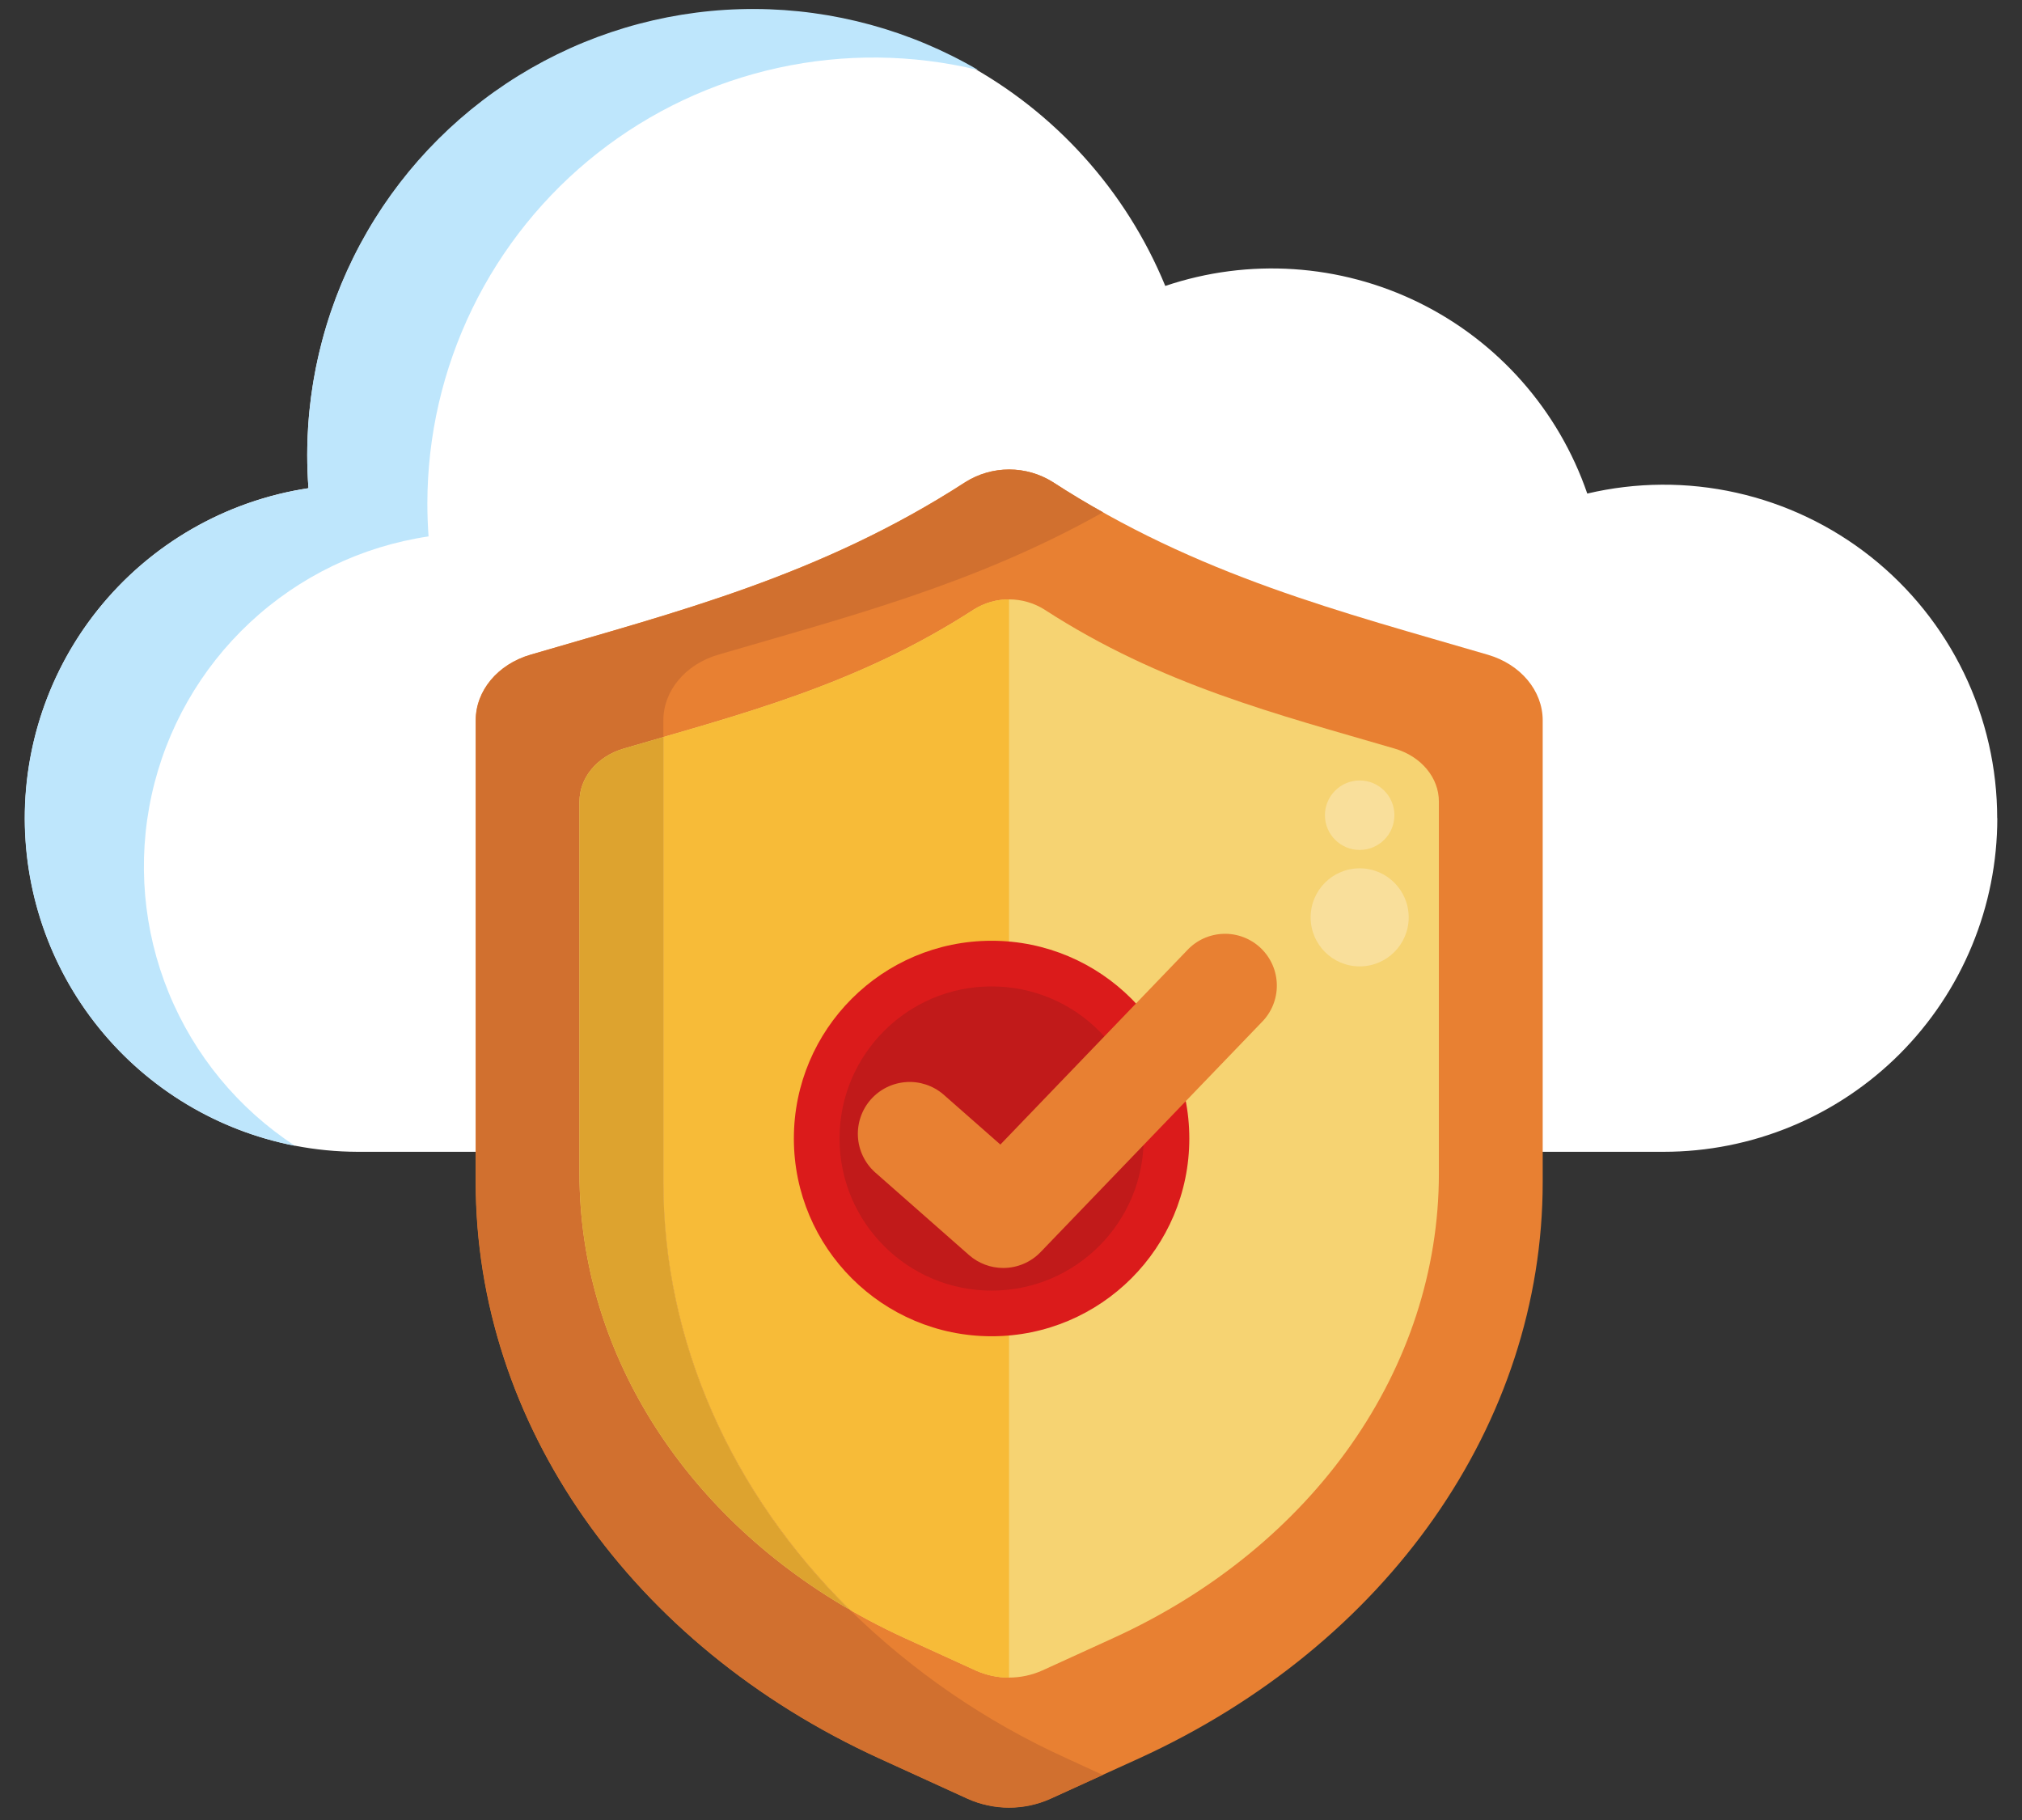 <svg width="70" height="63" viewBox="0 0 70 63" fill="none" xmlns="http://www.w3.org/2000/svg">
<rect x="0" y="0" width="70" height="63" fill="#333333" stroke="none"/>
<path d="M69.145 28.319C69.145 29.836 68.847 31.338 68.266 32.739C67.686 34.141 66.835 35.414 65.763 36.487C64.69 37.559 63.417 38.41 62.015 38.99C60.614 39.571 59.112 39.87 57.595 39.87H12.375C9.465 39.861 6.666 38.754 4.537 36.77C2.408 34.786 1.106 32.072 0.892 29.17C0.677 26.268 1.566 23.392 3.381 21.117C5.196 18.842 7.802 17.336 10.679 16.899C10.65 16.517 10.636 16.134 10.636 15.752C10.64 12.179 11.883 8.719 14.153 5.96C16.423 3.202 19.58 1.317 23.085 0.626C26.59 -0.065 30.226 0.482 33.373 2.173C36.519 3.864 38.982 6.594 40.341 9.898C43.231 8.923 46.39 9.132 49.128 10.478C51.865 11.825 53.958 14.2 54.95 17.085C56.646 16.686 58.409 16.675 60.109 17.055C61.809 17.434 63.401 18.193 64.766 19.274C66.131 20.356 67.234 21.732 67.991 23.3C68.749 24.869 69.142 26.588 69.141 28.329L69.145 28.319Z" fill="white"/>
<path d="M33.86 2.422C31.59 1.874 29.226 1.849 26.945 2.347C24.664 2.845 22.525 3.854 20.69 5.297C18.855 6.741 17.371 8.582 16.35 10.682C15.329 12.781 14.797 15.085 14.795 17.42C14.795 17.809 14.809 18.192 14.836 18.568C12.519 18.912 10.361 19.953 8.649 21.552C6.936 23.151 5.751 25.233 5.249 27.521C4.748 29.81 4.954 32.197 5.841 34.365C6.728 36.534 8.253 38.381 10.214 39.663C7.54 39.146 5.135 37.7 3.423 35.582C1.711 33.464 0.802 30.808 0.858 28.085C0.913 25.362 1.93 22.746 3.727 20.7C5.524 18.653 7.986 17.307 10.679 16.899C10.65 16.519 10.636 16.136 10.636 15.751C10.635 13.034 11.351 10.365 12.712 8.014C14.073 5.662 16.03 3.712 18.387 2.359C20.743 1.007 23.415 0.3 26.132 0.311C28.849 0.322 31.515 1.05 33.86 2.422Z" fill="#BEE6FC"/>
<path d="M36.446 16.686C35.993 16.401 35.468 16.25 34.933 16.25C34.398 16.25 33.873 16.401 33.42 16.686C28.397 19.937 23.375 21.19 18.361 22.663C17.227 22.994 16.467 23.907 16.467 24.933V40.917C16.467 49.267 21.84 56.936 30.439 60.864L33.496 62.26C33.947 62.462 34.436 62.567 34.931 62.567C35.426 62.567 35.915 62.462 36.366 62.26L39.434 60.867C48.034 56.936 53.407 49.267 53.407 40.92V24.936C53.407 23.91 52.645 22.997 51.511 22.665C46.484 21.19 41.466 19.937 36.446 16.686Z" fill="#E88032"/>
<path d="M49.813 27.744V40.624C49.813 47.353 45.483 53.532 38.553 56.697L36.089 57.822C35.725 57.985 35.331 58.07 34.932 58.07C34.533 58.07 34.139 57.985 33.776 57.822L31.312 56.697C24.382 53.529 20.053 47.35 20.053 40.624V27.744C20.053 26.917 20.666 26.183 21.58 25.914C25.625 24.729 29.669 23.719 33.714 21.098C34.08 20.869 34.502 20.748 34.934 20.748C35.365 20.748 35.788 20.869 36.154 21.098C40.197 23.719 44.243 24.729 48.286 25.914C49.199 26.183 49.813 26.917 49.813 27.744Z" fill="#F6D372"/>
<path d="M34.932 20.748V58.073C34.533 58.074 34.139 57.989 33.776 57.824L31.312 56.699C24.382 53.532 20.053 47.353 20.053 40.627V27.744C20.053 26.917 20.666 26.183 21.58 25.914C25.625 24.729 29.669 23.718 33.714 21.098C34.078 20.867 34.501 20.745 34.932 20.748Z" fill="#F7BB38"/>
<path d="M36.93 60.867L38.178 61.441L36.368 62.267C35.916 62.47 35.427 62.574 34.933 62.574C34.438 62.574 33.949 62.47 33.498 62.267L30.441 60.871C21.837 56.936 16.473 49.267 16.473 40.917V24.936C16.473 23.911 17.235 22.997 18.367 22.664C23.389 21.193 28.412 19.937 33.424 16.689C33.878 16.404 34.403 16.253 34.938 16.253C35.474 16.253 35.999 16.404 36.452 16.689C37.026 17.064 37.604 17.412 38.186 17.733C33.744 20.232 29.302 21.362 24.859 22.664C23.727 22.997 22.965 23.911 22.965 24.936V40.917C22.965 46.438 25.314 51.661 29.392 55.698C31.581 57.851 34.133 59.6 36.93 60.867Z" fill="#D1702F"/>
<path d="M29.389 55.703C23.592 52.34 20.061 46.706 20.061 40.624V27.744C20.061 26.917 20.674 26.183 21.588 25.914L22.967 25.514V40.917C22.959 46.438 25.308 51.661 29.389 55.703Z" fill="#F6D372"/>
<path d="M29.389 55.703C23.592 52.34 20.061 46.706 20.061 40.624V27.744C20.061 26.917 20.674 26.183 21.588 25.914L22.967 25.514V40.917C22.959 46.438 25.308 51.661 29.389 55.703Z" fill="#DDA32F"/>
<path d="M47.071 33.452C48.008 33.452 48.768 32.692 48.768 31.755C48.768 30.817 48.008 30.057 47.071 30.057C46.133 30.057 45.373 30.817 45.373 31.755C45.373 32.692 46.133 33.452 47.071 33.452Z" fill="#F9DF9B"/>
<path d="M47.071 29.421C47.735 29.421 48.273 28.883 48.273 28.219C48.273 27.555 47.735 27.016 47.071 27.016C46.407 27.016 45.868 27.555 45.868 28.219C45.868 28.883 46.407 29.421 47.071 29.421Z" fill="#F9DF9B"/>
<path d="M34.328 46.255C38.109 46.255 41.173 43.191 41.173 39.41C41.173 35.63 38.109 32.565 34.328 32.565C30.548 32.565 27.483 35.63 27.483 39.41C27.483 43.191 30.548 46.255 34.328 46.255Z" fill="#DB1B1B"/>
<path d="M34.328 44.675C37.236 44.675 39.593 42.318 39.593 39.41C39.593 36.502 37.236 34.145 34.328 34.145C31.421 34.145 29.064 36.502 29.064 39.41C29.064 42.318 31.421 44.675 34.328 44.675Z" fill="#C11A1A"/>
<path d="M34.731 43.891C34.297 43.891 33.877 43.733 33.55 43.447L30.29 40.577C29.94 40.261 29.728 39.82 29.701 39.349C29.674 38.878 29.834 38.415 30.145 38.061C30.457 37.707 30.895 37.49 31.366 37.457C31.836 37.423 32.301 37.577 32.659 37.884L34.632 39.619L41.09 32.903C41.252 32.727 41.447 32.585 41.664 32.486C41.882 32.387 42.117 32.332 42.356 32.325C42.594 32.317 42.832 32.358 43.055 32.444C43.278 32.53 43.482 32.66 43.654 32.826C43.826 32.992 43.963 33.19 44.058 33.41C44.152 33.629 44.201 33.865 44.203 34.104C44.205 34.343 44.159 34.58 44.068 34.801C43.977 35.022 43.842 35.223 43.673 35.391L36.024 43.342C35.856 43.516 35.656 43.654 35.434 43.748C35.211 43.843 34.972 43.891 34.731 43.891Z" fill="#E88032"/>
</svg>
